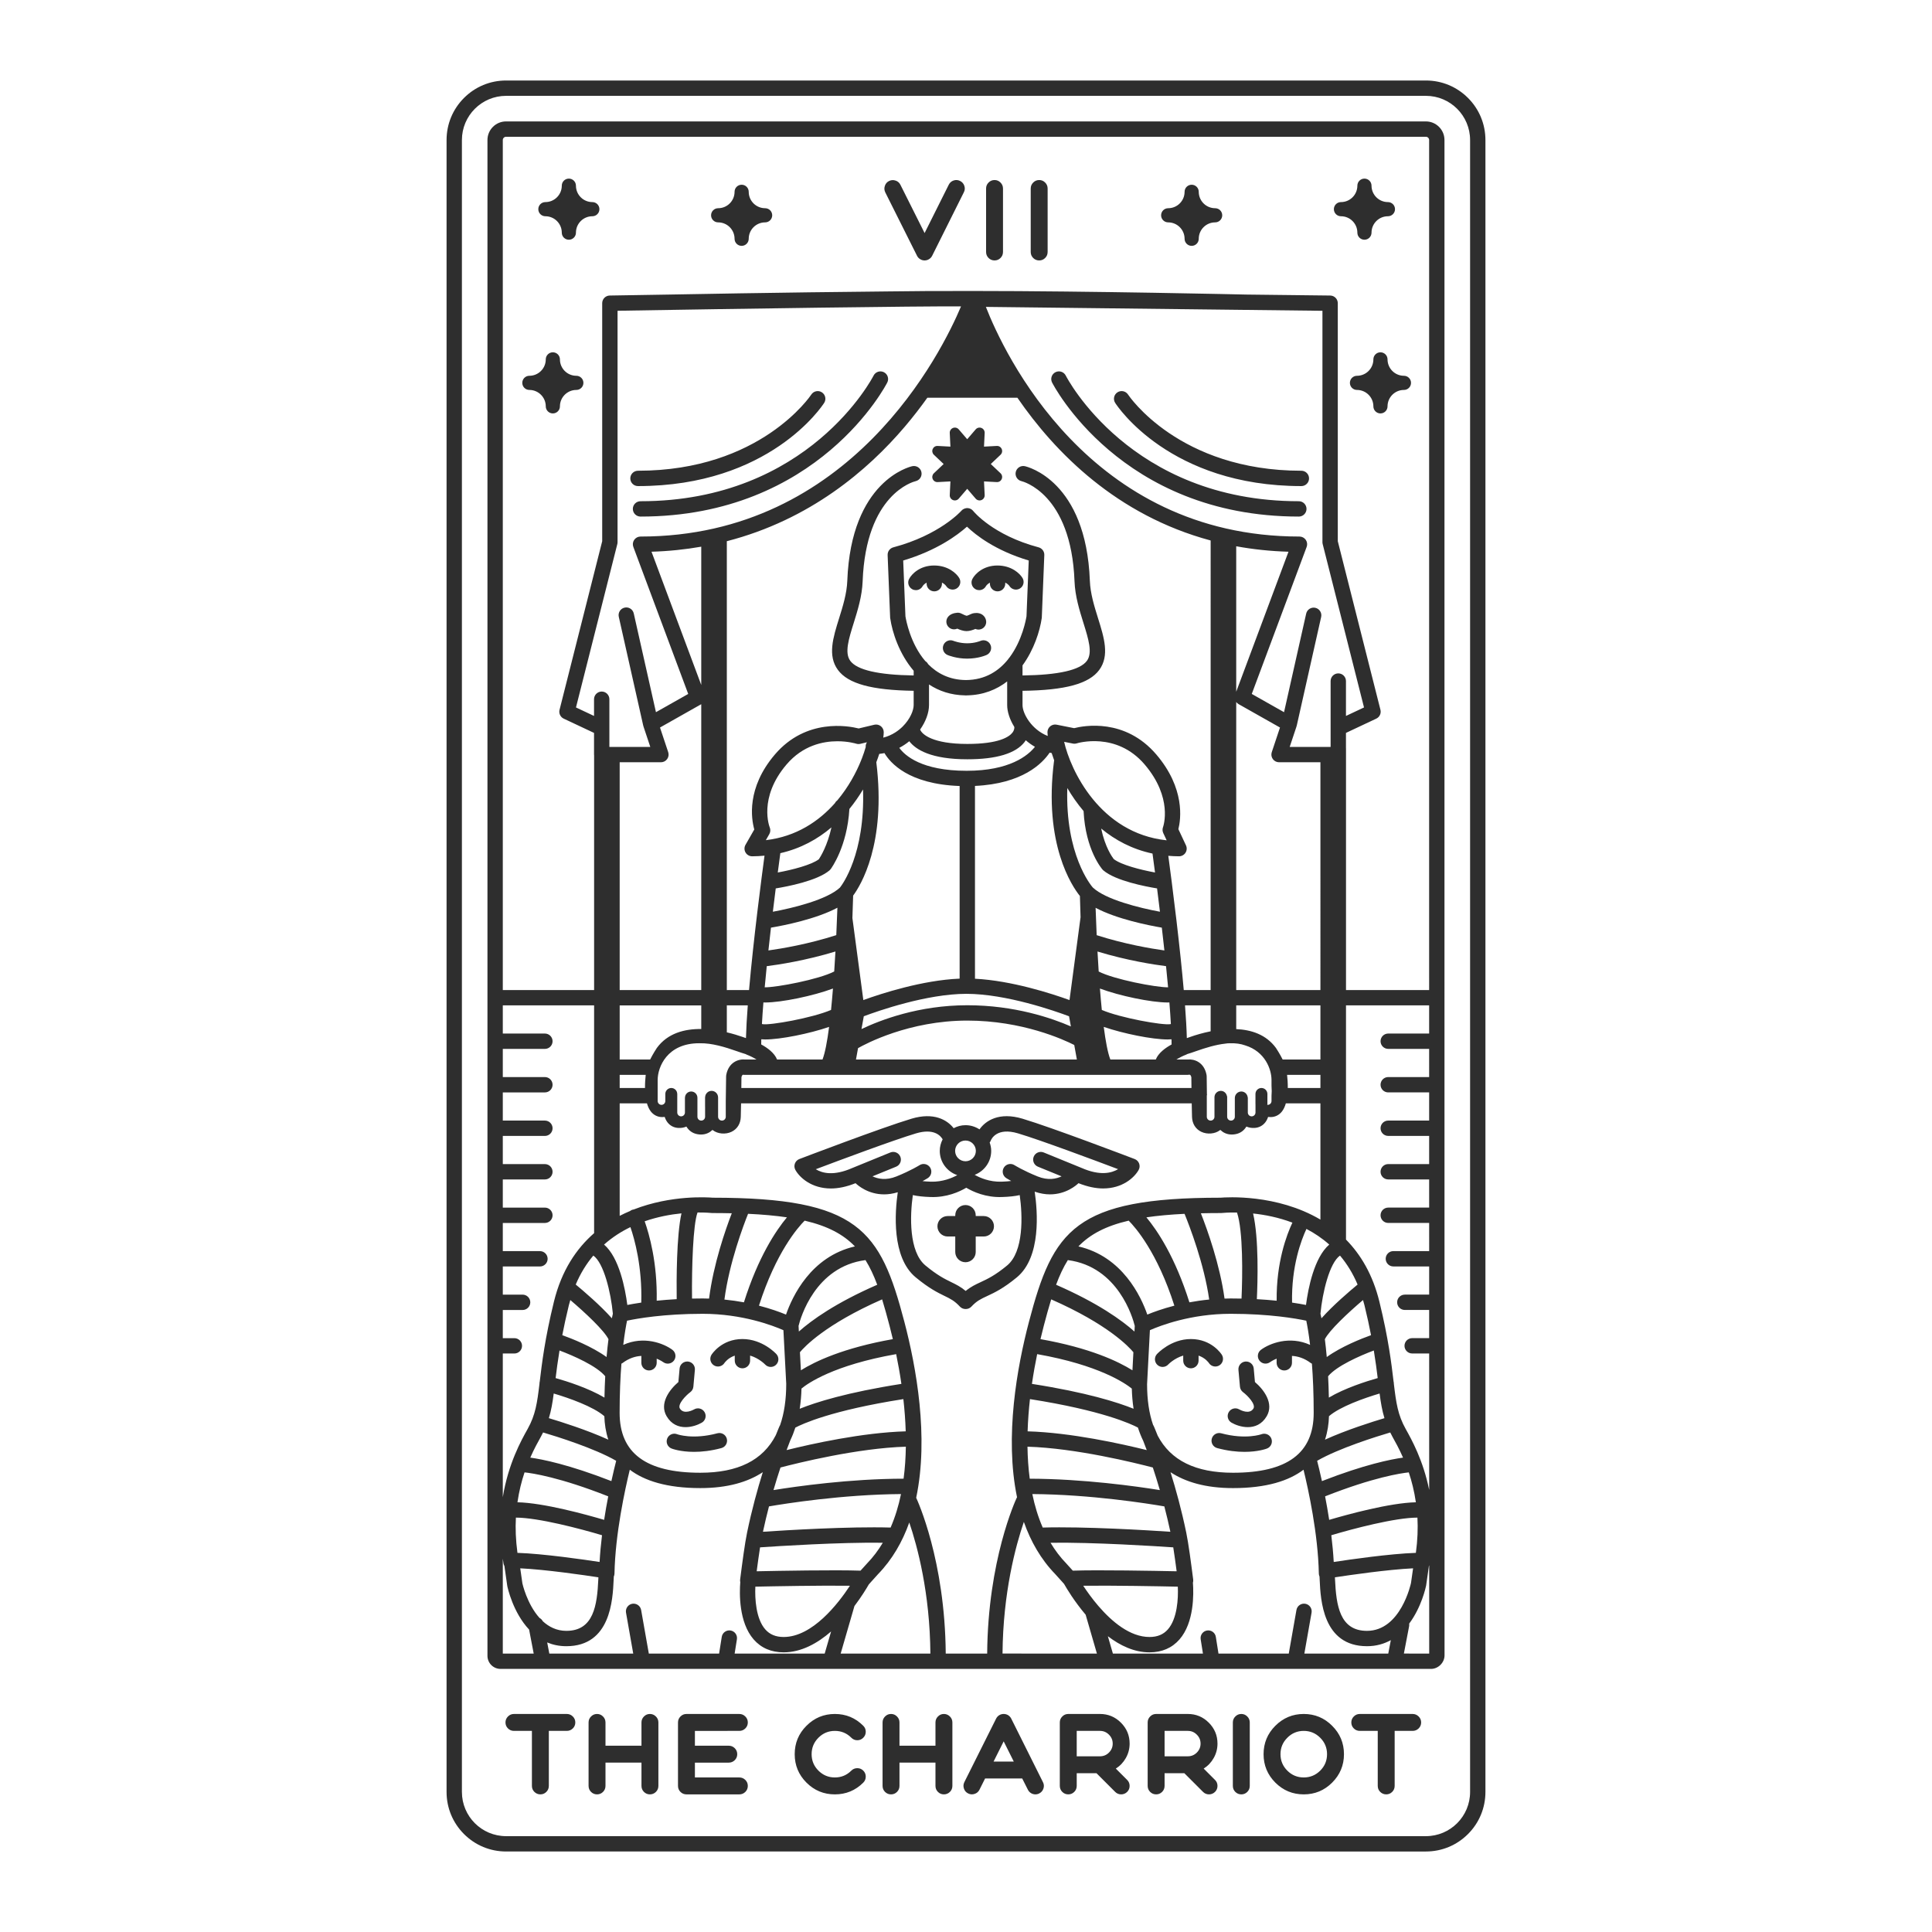 <?xml version="1.0" encoding="utf-8"?>
<!-- Generator: Adobe Illustrator 23.0.3, SVG Export Plug-In . SVG Version: 6.00 Build 0)  -->
<svg version="1.1" id="Capa_1" xmlns="http://www.w3.org/2000/svg" xmlns:xlink="http://www.w3.org/1999/xlink" x="0px" y="0px"
	 viewBox="0 0 1200 1200" enable-background="new 0 0 1200 1200" xml:space="preserve">
<path fill="#2E2E2E" d="M407.403,1066.145c1.024,1.024,1.536,2.259,1.536,3.704v39.397c0,1.468-0.512,2.715-1.536,3.735
	c-1.042,1.024-2.29,1.536-3.735,1.536c-1.446,0-2.681-0.512-3.704-1.536c-1.021-1.021-1.533-2.268-1.533-3.735v-14.446H376.08
	v14.446c0,1.468-0.512,2.715-1.533,3.735c-1.024,1.024-2.259,1.536-3.704,1.536c-1.468,0-2.712-0.512-3.736-1.536
	c-1.024-1.021-1.533-2.268-1.533-3.735v-39.397c0-1.446,0.509-2.681,1.533-3.704c1.024-1.042,2.268-1.567,3.736-1.567
	c1.446,0,2.681,0.524,3.704,1.567c1.021,1.024,1.533,2.259,1.533,3.704v14.443h22.351v-14.443c0-1.446,0.512-2.681,1.533-3.704
	c1.024-1.042,2.259-1.567,3.704-1.567C405.114,1064.578,406.361,1065.103,407.403,1066.145z M827.424,1071.916
	c4.89,4.871,7.338,10.753,7.338,17.647c0,6.872-2.448,12.755-7.338,17.647c-4.871,4.871-10.754,7.307-17.647,7.307
	c-6.872,0-12.755-2.436-17.647-7.307c-4.871-4.893-7.303-10.775-7.303-17.647c0-6.894,2.432-12.776,7.303-17.647
	c4.893-4.89,10.775-7.338,17.647-7.338C816.67,1064.578,822.553,1067.026,827.424,1071.916z M824.253,1089.564
	c0-3.981-1.412-7.381-4.235-10.208c-2.848-2.845-6.261-4.269-10.242-4.269c-3.984,0-7.384,1.424-10.207,4.269
	c-2.823,2.826-4.238,6.227-4.238,10.208c0,3.981,1.415,7.384,4.238,10.207c2.823,2.826,6.224,4.238,10.207,4.238
	c3.981,0,7.393-1.412,10.242-4.238C822.841,1096.948,824.253,1093.544,824.253,1089.564z M764.916,883.642
	c2.411,1.39,6.193,2.78,10.114,2.78c4.285,0,8.737-1.657,11.743-6.779c4.663-7.936-1.756-16.509-7.303-21.234l-0.757-8.417
	c-0.236-2.622-2.544-4.545-5.175-4.319c-2.622,0.236-4.555,2.553-4.319,5.175l0.94,10.446c0.121,1.35,0.822,2.591,1.911,3.4
	c2.923,2.175,7.995,7.549,6.487,10.121c-2.38,4.052-8.203,0.952-8.895,0.562c-2.274-1.3-5.181-0.521-6.491,1.756
	C761.857,879.414,762.639,882.327,764.916,883.642z M352.063,1064.578h-32.825c-1.468,0-2.715,0.524-3.736,1.567
	c-1.024,1.024-1.536,2.259-1.536,3.704s0.512,2.681,1.536,3.701c1.021,1.024,2.268,1.536,3.736,1.536h11.141v34.159
	c0,1.468,0.512,2.715,1.536,3.735c1.046,1.024,2.29,1.536,3.736,1.536s2.681-0.512,3.701-1.536c1.024-1.021,1.536-2.268,1.536-3.735
	v-34.159h11.175c1.446,0,2.69-0.512,3.739-1.536c1.021-1.021,1.533-2.256,1.533-3.701s-0.512-2.681-1.533-3.704
	C354.753,1065.103,353.508,1064.578,352.063,1064.578z M877.425,1064.578H844.6c-1.464,0-2.712,0.524-3.736,1.567
	c-1.024,1.024-1.533,2.259-1.533,3.704s0.509,2.681,1.533,3.701c1.024,1.024,2.271,1.536,3.736,1.536h11.144v34.159
	c0,1.468,0.509,2.715,1.533,3.735c1.046,1.024,2.29,1.536,3.735,1.536s2.681-0.512,3.704-1.536c1.024-1.021,1.533-2.268,1.533-3.735
	v-34.159h11.175c1.446,0,2.693-0.512,3.739-1.536c1.021-1.021,1.536-2.256,1.536-3.701s-0.515-2.681-1.536-3.704
	C880.118,1065.103,878.871,1064.578,877.425,1064.578z M747.629,1098.505l7.04,7.037c1.024,1.024,1.533,2.259,1.533,3.704
	c0,1.468-0.509,2.715-1.533,3.735c-1.046,1.024-2.29,1.536-3.735,1.536s-2.681-0.512-3.705-1.536l-11.61-11.61h-12.274v7.874
	c0,1.468-0.515,2.715-1.536,3.735c-1.021,1.024-2.256,1.536-3.701,1.536c-1.471,0-2.715-0.512-3.735-1.536
	c-1.024-1.021-1.536-2.268-1.536-3.735v-39.397c0-1.446,0.512-2.681,1.536-3.704c1.021-1.042,2.265-1.567,3.735-1.567h19.683
	c5.07,0,9.407,1.803,13.006,5.405c3.605,3.602,5.405,7.939,5.405,13.009c0,3.202-0.788,6.193-2.367,8.973
	C752.323,1094.658,750.254,1096.836,747.629,1098.505z M745.696,1082.992c0-2.178-0.782-4.036-2.336-5.569
	c-1.536-1.557-3.391-2.336-5.569-2.336h-14.446v15.78h14.446c2.178,0,4.033-0.769,5.569-2.302
	C744.914,1087.007,745.696,1085.149,745.696,1082.992z M459.21,1075.087c1.446,0,2.693-0.512,3.736-1.536
	c1.024-1.021,1.536-2.256,1.536-3.701s-0.512-2.681-1.536-3.704c-1.042-1.042-2.29-1.567-3.736-1.567h-32.825
	c-1.468,0-2.712,0.524-3.736,1.567c-1.024,1.024-1.533,2.259-1.533,3.704v39.397c0,1.468,0.509,2.715,1.533,3.735
	c1.024,1.024,2.268,1.536,3.736,1.536h32.825c1.446,0,2.693-0.512,3.736-1.536c1.024-1.021,1.536-2.268,1.536-3.735
	c0-1.446-0.512-2.681-1.536-3.704c-1.042-1.021-2.29-1.533-3.736-1.533h-27.588v-9.208h21.017c1.446,0,2.69-0.509,3.736-1.533
	c1.024-1.024,1.536-2.259,1.536-3.704c0-1.468-0.512-2.712-1.536-3.736c-1.046-1.024-2.29-1.536-3.736-1.536h-21.017v-9.205H459.21z
	 M771.013,1064.578c-1.467,0-2.712,0.524-3.735,1.567c-1.024,1.024-1.533,2.259-1.533,3.704v39.397c0,1.468,0.509,2.715,1.533,3.735
	c1.024,1.024,2.268,1.536,3.735,1.536c1.446,0,2.681-0.512,3.705-1.536c1.021-1.021,1.533-2.268,1.533-3.735v-39.397
	c0-1.446-0.512-2.681-1.533-3.704C773.694,1065.103,772.459,1064.578,771.013,1064.578z M693.054,1098.505l7.04,7.037
	c1.024,1.024,1.533,2.259,1.533,3.704c0,1.468-0.509,2.715-1.533,3.735c-1.046,1.024-2.29,1.536-3.735,1.536
	s-2.681-0.512-3.704-1.536l-11.61-11.61h-12.274v7.874c0,1.468-0.515,2.715-1.536,3.735c-1.021,1.024-2.256,1.536-3.701,1.536
	c-1.471,0-2.715-0.512-3.735-1.536c-1.024-1.021-1.536-2.268-1.536-3.735v-39.397c0-1.446,0.512-2.681,1.536-3.704
	c1.021-1.042,2.265-1.567,3.735-1.567h19.683c5.07,0,9.407,1.803,13.006,5.405c3.605,3.602,5.405,7.939,5.405,13.009
	c0,3.202-0.788,6.193-2.367,8.973C697.749,1094.658,695.679,1096.836,693.054,1098.505z M691.122,1082.992
	c0-2.178-0.782-4.036-2.336-5.569c-1.536-1.557-3.391-2.336-5.569-2.336h-14.446v15.78h14.446c2.178,0,4.033-0.769,5.569-2.302
	C690.34,1087.007,691.122,1085.149,691.122,1082.992z M647.788,1106.91c0.667,1.291,0.766,2.625,0.301,4.005
	c-0.469,1.377-1.347,2.389-2.637,3.034c-0.732,0.379-1.514,0.568-2.333,0.568c-0.98,0-1.893-0.258-2.737-0.769
	c-0.869-0.534-1.523-1.254-1.967-2.166l-3.506-6.94H611.86l-3.472,6.94c-0.645,1.312-1.657,2.19-3.034,2.634
	c-1.378,0.468-2.712,0.378-4.002-0.267c-1.312-0.645-2.19-1.657-2.637-3.034c-0.465-1.381-0.378-2.715,0.267-4.005l19.717-39.431
	c0.444-0.887,1.089-1.601,1.933-2.135c0.847-0.512,1.768-0.766,2.771-0.766c1.002,0,1.924,0.254,2.771,0.766
	c0.844,0.534,1.489,1.247,1.933,2.135L647.788,1106.91z M629.672,1094.134l-6.27-12.541l-6.27,12.541H629.672z M518.556,1075.087
	c3.981,0,7.384,1.412,10.208,4.235c1.024,1.046,2.268,1.57,3.735,1.57c1.446,0,2.681-0.524,3.704-1.57
	c1.024-1.021,1.533-2.255,1.533-3.701s-0.509-2.681-1.533-3.704c-4.871-4.89-10.753-7.338-17.647-7.338
	c-6.894,0-12.776,2.448-17.647,7.338c-4.871,4.849-7.303,10.732-7.303,17.647c0,6.894,2.432,12.776,7.303,17.647
	c4.871,4.871,10.754,7.307,17.647,7.307c6.894,0,12.776-2.436,17.647-7.307c1.024-1.024,1.533-2.268,1.533-3.735
	c0-1.446-0.509-2.681-1.533-3.704c-1.024-1.021-2.259-1.533-3.704-1.533c-1.468,0-2.712,0.512-3.735,1.533
	c-2.823,2.826-6.227,4.238-10.208,4.238c-3.984,0-7.384-1.412-10.207-4.238c-2.823-2.823-4.238-6.227-4.238-10.207
	c0-4.002,1.415-7.415,4.238-10.242C511.172,1076.499,514.572,1075.087,518.556,1075.087z M586.273,1064.578
	c-1.446,0-2.681,0.524-3.704,1.567c-1.021,1.024-1.533,2.259-1.533,3.704v14.443h-22.351v-14.443c0-1.446-0.512-2.681-1.533-3.704
	c-1.024-1.042-2.259-1.567-3.704-1.567c-1.468,0-2.712,0.524-3.735,1.567c-1.024,1.024-1.533,2.259-1.533,3.704v39.397
	c0,1.468,0.509,2.715,1.533,3.735c1.024,1.024,2.268,1.536,3.735,1.536c1.446,0,2.681-0.512,3.704-1.536
	c1.021-1.021,1.533-2.268,1.533-3.735v-14.446h22.351v14.446c0,1.468,0.512,2.715,1.533,3.735c1.024,1.024,2.259,1.536,3.704,1.536
	s2.693-0.512,3.736-1.536c1.024-1.021,1.536-2.268,1.536-3.735v-39.397c0-1.446-0.512-2.681-1.536-3.704
	C588.966,1065.103,587.719,1064.578,586.273,1064.578z M832.893,134.317c5.618,0,10.188,4.57,10.188,10.188
	c0,2.428,1.969,4.397,4.397,4.397c2.428,0,4.396-1.969,4.396-4.397c0-5.618,4.571-10.188,10.19-10.188
	c2.428,0,4.396-1.969,4.396-4.397c0-2.428-1.969-4.397-4.396-4.397c-5.619,0-10.19-4.571-10.19-10.188
	c0-2.428-1.969-4.397-4.396-4.397c-2.429,0-4.397,1.969-4.397,4.397c0,5.618-4.57,10.188-10.188,10.188
	c-2.428,0-4.396,1.969-4.396,4.397C828.497,132.348,830.465,134.317,832.893,134.317z M580.301,367.302
	c2.631,0,4.766-2.133,4.766-4.766v-0.679c1.638,0.836,2.434,1.882,2.584,2.107c1.368,2.204,4.26,2.907,6.481,1.584
	c2.265-1.343,3.01-4.268,1.666-6.531c-1.716-2.887-6.931-7.773-15.597-7.773c-8.79,0-13.9,5.229-15.535,8.318
	c-1.229,2.327-0.341,5.211,1.986,6.441c0.711,0.375,1.474,0.554,2.225,0.554c1.71,0,3.36-0.923,4.216-2.539
	c0.009-0.02,0.737-1.201,2.442-2.132v0.652C575.535,365.169,577.67,367.302,580.301,367.302z M617.744,161.761
	c1.446,0,2.681-0.512,3.701-1.534c1.024-1.022,1.536-2.268,1.536-3.737v-39.397c0-1.446-0.512-2.679-1.536-3.703
	c-1.021-1.044-2.256-1.567-3.701-1.567c-1.468,0-2.715,0.523-3.735,1.567c-1.024,1.024-1.536,2.257-1.536,3.703v39.397
	c0,1.469,0.512,2.715,1.536,3.737C615.029,161.249,616.276,161.761,617.744,161.761z M569.577,158.859
	c0.444,0.89,1.086,1.59,1.933,2.102c0.847,0.534,1.768,0.8,2.771,0.8c0.999,0,1.924-0.267,2.768-0.8
	c0.844-0.512,1.489-1.212,1.936-2.102l19.683-39.431c0.664-1.289,0.763-2.623,0.298-4.002s-1.346-2.391-2.637-3.036
	c-1.288-0.645-2.622-0.745-4.002-0.299c-1.378,0.467-2.389,1.345-3.034,2.634l-15.01,30.024l-15.013-29.957
	c-0.645-1.311-1.657-2.19-3.037-2.634c-1.378-0.468-2.724-0.379-4.033,0.267c-1.291,0.645-2.159,1.657-2.603,3.034
	c-0.469,1.381-0.379,2.726,0.267,4.036L569.577,158.859z M446.06,138.12c5.619,0,10.19,4.57,10.19,10.188
	c0,2.428,1.969,4.397,4.396,4.397c2.429,0,4.397-1.969,4.397-4.397c0-5.618,4.571-10.188,10.188-10.188
	c2.428,0,4.397-1.969,4.397-4.397c0-2.428-1.969-4.397-4.397-4.397c-5.617,0-10.188-4.571-10.188-10.189
	c0-2.428-1.969-4.397-4.397-4.397c-2.428,0-4.396,1.969-4.396,4.397c0,5.618-4.571,10.189-10.19,10.189
	c-2.428,0-4.396,1.969-4.396,4.397C441.663,136.152,443.632,138.12,446.06,138.12z M861.823,223.218
	c0-2.428-1.969-4.397-4.397-4.397c-2.428,0-4.396,1.969-4.396,4.397c0,5.618-4.571,10.188-10.189,10.188
	c-2.428,0-4.396,1.969-4.396,4.397c0,2.428,1.969,4.397,4.396,4.397c5.618,0,10.189,4.57,10.189,10.188
	c0,2.428,1.969,4.397,4.396,4.397c2.428,0,4.397-1.969,4.397-4.397c0-5.618,4.571-10.188,10.189-10.188
	c2.428,0,4.397-1.969,4.397-4.397c0-2.428-1.969-4.397-4.397-4.397C866.394,233.406,861.823,228.835,861.823,223.218z
	 M725.58,138.12c5.617,0,10.188,4.57,10.188,10.188c0,2.428,1.969,4.397,4.396,4.397c2.429,0,4.397-1.969,4.397-4.397
	c0-5.618,4.571-10.188,10.189-10.188c2.429,0,4.397-1.969,4.397-4.397c0-2.428-1.969-4.397-4.397-4.397
	c-5.618,0-10.189-4.571-10.189-10.189c0-2.428-1.969-4.397-4.397-4.397c-2.428,0-4.396,1.969-4.396,4.397
	c0,5.618-4.571,10.189-10.188,10.189c-2.429,0-4.397,1.969-4.397,4.397C721.182,136.152,723.151,138.12,725.58,138.12z
	 M645.466,161.761c1.446,0,2.681-0.512,3.704-1.534c1.021-1.022,1.533-2.268,1.533-3.737v-39.397c0-1.446-0.512-2.679-1.533-3.703
	c-1.024-1.044-2.259-1.567-3.704-1.567c-1.468,0-2.712,0.523-3.736,1.567c-1.024,1.024-1.533,2.257-1.533,3.703v39.397
	c0,1.469,0.509,2.715,1.533,3.737C642.754,161.249,643.998,161.761,645.466,161.761z M631.608,793.36
	c-8.405,6.953-14.008,9.559-18.513,11.656c-3.881,1.806-6.447,3-9.708,6.515c-0.937,1.015-2.215,1.526-3.493,1.526
	c-0.036,0-0.07-0.019-0.106-0.019c-0.036,0.001-0.07,0.019-0.105,0.019c-1.278,0-2.557-0.512-3.497-1.526
	c-3.314-3.577-5.774-4.778-9.497-6.593c-4.291-2.094-9.63-4.697-17.952-11.579c-15.026-12.432-12.904-40.505-11.114-52.848
	c-3.04,0.937-5.875,1.333-8.466,1.333c-10.079,0-16.485-5.707-17.76-6.946c-5.71,2.292-10.829,3.288-15.286,3.288
	c-11.929,0-19.335-6.636-22.069-11.495c-0.683-1.207-0.8-2.653-0.332-3.957c0.472-1.303,1.489-2.338,2.783-2.833
	c2.088-0.797,51.335-19.577,69.687-25.063c13.822-4.135,22.111,0.72,26.153,5.904c2.211-1.157,4.685-1.875,7.348-1.875
	c3.212,0,6.194,0.972,8.7,2.61c3.811-5.441,12.216-10.97,26.706-6.639c18.352,5.485,67.596,24.265,69.684,25.063
	c1.294,0.495,2.311,1.53,2.783,2.833c0.468,1.305,0.351,2.749-0.332,3.957c-2.73,4.851-10.121,11.476-22.059,11.479
	c-4.455,0-9.575-0.995-15.29-3.275c-1.27,1.234-7.68,6.948-17.762,6.948c-2.864,0-6.032-0.509-9.443-1.676
	C644.47,752.322,646.779,780.809,631.608,793.36z M605.388,729.711c3.214,1.83,9.201,4.482,16.686,4.256
	c2.495-0.079,4.433-0.245,6.01-0.44c-1.897-1.041-2.987-1.723-3.085-1.786c-2.218-1.419-2.864-4.365-1.446-6.582
	c1.424-2.22,4.375-2.864,6.584-1.444c0.047,0.029,5.253,3.317,14.34,6.995c6.537,2.648,11.66,1.474,14.893-0.061l-14.704-6.001
	c-2.435-0.994-3.605-3.776-2.609-6.213c0.996-2.435,3.76-3.604,6.214-2.611l23.552,9.615c11.371,4.99,18.56,3.217,22.652,0.754
	c-14.536-5.487-48.124-18.04-62.117-22.222c-13.322-3.987-16.651,3.622-16.987,4.503c-0.164,0.428-0.399,0.805-0.663,1.156
	c0.572,1.642,0.945,3.376,0.945,5.21C615.654,721.631,611.377,727.406,605.388,729.711z M593.241,714.84
	c0,3.551,2.889,6.439,6.441,6.439s6.441-2.888,6.441-6.439s-2.889-6.441-6.441-6.441S593.241,711.29,593.241,714.84z
	 M571.139,723.711c2.206-1.41,5.163-0.763,6.577,1.455c1.415,2.217,0.769,5.158-1.446,6.576c-0.101,0.065-1.254,0.787-3.258,1.88
	c1.436,0.154,3.161,0.279,5.256,0.346c7.15,0.195,13.004-2.262,16.313-4.069c-6.298-2.142-10.871-8.046-10.871-15.059
	c0-2.598,0.683-5.016,1.787-7.187c-1.202-2.123-5.322-7.047-16.586-3.683c-14.024,4.192-47.724,16.788-62.213,22.256
	c4.052,2.512,11.191,4.288,22.63-0.74l23.673-9.663c2.439-0.993,5.219,0.175,6.211,2.611c0.996,2.437-0.174,5.219-2.612,6.213
	l-14.678,5.991c3.249,1.538,8.365,2.709,14.868,0.073C565.88,727.032,571.086,723.745,571.139,723.711z M633.37,742.298
	c-2.898,0.658-6.553,1.055-10.992,1.194c-10.066,0.383-17.99-3.257-22.214-5.77c-4.237,2.508-12.166,6.137-22.199,5.77
	c-4.44-0.14-8.095-0.537-10.989-1.194c-1.818,12.826-2.535,35.137,7.837,43.715c7.446,6.159,12.019,8.389,16.056,10.36
	c2.968,1.447,5.817,2.843,8.937,5.457c3.181-2.616,6.162-4.008,9.269-5.454c4.216-1.964,8.997-4.188,16.459-10.363
	C635.905,777.435,635.188,755.121,633.37,742.298z M897.192,600l0.04,428.177c0,4.501-3.911,8.411-8.412,8.411H310.901
	c-4.448,0-8.05-3.568-8.133-7.997V600V86.981c0-3.089,1.203-5.993,3.387-8.178c2.184-2.184,5.088-3.387,8.177-3.387H599.98h285.647
	c3.089,0,5.993,1.203,8.177,3.387c2.185,2.184,3.387,5.088,3.387,8.177V600z M887.663,624.464h-51.639v145.457
	c9.094,9.261,16.608,21.708,20.728,38.515c5.656,23.077,7.487,38.429,8.821,49.638c0.005,0.047,0.011,0.087,0.016,0.134
	c0.01,0.035,0.027,0.066,0.036,0.101c0.103,0.412,0.13,0.822,0.124,1.227c1.414,11.817,2.456,19.282,7.365,28.048
	c3.652,6.518,10.847,19.457,14.576,37.824l-0.009-84.735h-10.559c-2.631,0-4.766-2.135-4.766-4.766s2.135-4.766,4.766-4.766h10.558
	l-0.002-17.495h-15.124c-2.631,0-4.766-2.135-4.766-4.766s2.135-4.766,4.766-4.766h15.123l-0.002-17.495h-22.235
	c-2.631,0-4.766-2.135-4.766-4.766s2.135-4.766,4.766-4.766h22.235l-0.002-17.495H862.25c-2.631,0-4.766-2.135-4.766-4.766
	s2.135-4.766,4.766-4.766h25.424l-0.002-17.495H862.25c-2.631,0-4.766-2.133-4.766-4.766c0-2.633,2.135-4.766,4.766-4.766h25.422
	l-0.002-17.495h-25.42c-2.631,0-4.766-2.133-4.766-4.766c0-2.633,2.135-4.766,4.766-4.766h25.419l-0.002-17.495H862.25
	c-2.631,0-4.766-2.133-4.766-4.766c0-2.633,2.135-4.766,4.766-4.766h25.416l-0.002-17.495H862.25c-2.631,0-4.766-2.133-4.766-4.766
	c0-2.633,2.135-4.766,4.766-4.766h25.414L887.663,624.464z M726.936,951.411c-1.185-5.515-2.446-10.787-3.743-15.761
	c-9.976-1.722-45.599-7.415-82.002-7.665c1.488,7.242,3.599,14.24,6.462,20.808C673.601,948.052,712.836,950.46,726.936,951.411z
	 M652.494,958.23c2.791,4.65,6.039,9.003,9.86,12.936c0.736,0.76,2.485,2.716,3.984,4.398c15.648-0.547,51.094,0.108,64.499,0.388
	c-0.621-4.728-1.364-10.157-2.101-14.863C718.211,960.365,679.417,957.864,652.494,958.23z M735.744,753.934
	c-8.892,0.428-16.733,1.148-23.702,2.179c6.809,8.167,17.854,24.636,26.718,52.789c3.83-0.716,7.934-1.316,12.295-1.739
	C747.876,784.873,738.771,761.339,735.744,753.934z M760.58,806.581c1.26-0.035,2.508-0.084,3.8-0.084
	c2.325,0,4.562,0.032,6.748,0.08c0.658-14.166,1.025-42.177-2.815-53.471c-5.315-0.084-8.854,0.246-9.471,0.309
	c-0.168,0.019-0.338,0.028-0.506,0.028c-4.359,0-8.47,0.058-12.449,0.15C749.88,763.726,757.69,785.447,760.58,806.581z
	 M701.045,758.168c-14.298,3.323-24.04,8.537-31.223,16.003c27.348,6.284,38.897,31.105,42.789,42.346
	c3.789-1.572,9.528-3.667,16.808-5.547C718.878,777.954,705.262,762.388,701.045,758.168z M663.254,782.669
	c-2.812,4.503-5.172,9.584-7.297,15.318c25.953,11.313,40.795,22.041,48.681,29.057l0.183-3.511
	C703.637,818.707,694.607,786.759,663.254,782.669z M652.916,807.06c-1.555,5.052-3.051,10.498-4.6,16.405
	c-0.652,2.484-1.349,5.282-2.058,8.295c30.769,5.473,48.275,13.821,57.126,19.36l0.585-11.228
	C701.276,836.637,688.239,822.579,652.916,807.06z M644.201,841.075c-1.166,5.669-2.291,11.891-3.251,18.48
	c33.893,5.294,53.201,11.439,63.13,15.449c-0.641-4.185-0.984-8.395-1.091-12.524C698.879,859.156,682.58,847.852,644.201,841.075z
	 M639.727,869.007c-0.727,6.477-1.248,13.203-1.462,20.023c26.959,0.766,58.64,7.828,73.997,11.65
	c-0.824-2.231-1.557-4.145-2.183-5.734c-1.302-2.662-2.391-5.421-3.293-8.245C702.635,884.493,684.522,876.027,639.727,869.007z
	 M638.188,898.564c0.094,6.655,0.534,13.324,1.402,19.883c33.47,0.095,66.547,4.775,80.814,7.078
	c-1.489-5.131-2.964-9.841-4.355-14.027C705.597,908.75,668.28,899.465,638.188,898.564z M765.859,914.749
	c33.713,0,50.1-12.168,50.1-37.203c0-12.03-0.461-22.194-1.108-30.549c-0.209-0.114-0.434-0.183-0.629-0.331
	c-4.099-3.11-8.139-4.295-11.756-4.484v4.273c0,2.631-2.135,4.766-4.766,4.766s-4.766-2.135-4.766-4.766v-2.568
	c-2.388,0.987-3.902,2.046-4.074,2.174c-2.131,1.539-5.104,1.086-6.652-1.027c-1.551-2.113-1.12-5.073,0.987-6.639
	c5.385-4.006,17.775-8.86,30.519-3.058c-0.859-7.221-1.772-12.228-2.357-15.03c-6.23-1.328-22.813-4.278-46.979-4.278
	c-24.65,0-43.669,7.319-50.153,10.176l-1.753,33.511c0.002,9.737,1.25,18.127,3.695,25.258c0.171,0.246,0.324,0.507,0.45,0.791
	c0.13,0.295,1.049,2.397,2.456,5.97C727.126,907.115,742.599,914.749,765.859,914.749z M780.655,806.938
	c4.506,0.247,8.595,0.583,12.306,0.961c-0.29-23.818,6.24-41,9.775-48.502c-8.645-3.272-17.182-4.906-24.416-5.675
	C781.963,769.297,781.152,796.346,780.655,806.938z M825.629,773.024c-4.469-3.961-9.264-7.155-14.176-9.716
	c-3.084,6.57-9.432,23.028-8.921,45.758c3.538,0.514,6.415,1.026,8.646,1.466C812.505,800.367,816.186,781.13,825.629,773.024z
	 M787.204,679.478v6.262c0,0.16-0.072,0.297-0.092,0.452c0.091,0.011,0.172,0.054,0.267,0.054c1.316,0,2.383-1.067,2.383-2.383
	v-3.272c0.164-1.73,0.18-3.858,0-6.205v-3.628c0-0.002-0.001-0.003-0.001-0.005c-0.002-6.489-3.93-17.617-16.316-21.434
	c-2.874-1.032-5.972-1.413-9.201-1.328c-0.095-0.001-0.179-0.013-0.275-0.013c-1.139,0-2.045,0.081-2.777,0.221
	c-6.072,0.651-12.465,2.635-18.565,4.781c-1.979,0.696-3.651,1.273-5.139,1.696c-0.232,0.138-0.47,0.267-0.73,0.367
	c-2.105,0.805-4.265,1.914-6.058,3.028h7.037c4.185-0.382,10.204,1.739,11.676,9.596c0.053,0.279,0.078,0.563,0.081,0.847
	c0,0.068,0.029,4.358,0.134,10.913c0.039,0.161,0.04,0.333,0.064,0.498c-0.054,0.199-0.123,0.393-0.123,0.609v13.105
	c0,1.315,1.067,2.383,2.383,2.383s2.383-1.067,2.383-2.383v-6.342c0-0.002-0.002-0.004-0.002-0.006v-5.796
	c0-2.168,1.774-3.941,3.941-3.941c1.935,0,3.482,1.438,3.808,3.283c0.042,0.048,0.093,0.087,0.133,0.137v0.521v5.796v6.348
	c0,1.315,1.067,2.383,2.383,2.383c1.315,0,2.383-1.067,2.383-2.383v-3.951c0.001-0.115,0.006-0.225,0.005-0.341
	c-0.002-0.012-0.003-0.023-0.005-0.035v-1.726v-4.935v-0.676c0-2.218,1.815-4.033,4.033-4.033c2.094,0,3.774,1.635,3.962,3.683
	c0.022,0.027,0.05,0.047,0.071,0.074v0.276v5.611v3.414c0,1.315,1.067,2.383,2.383,2.383s2.383-1.067,2.383-2.383v-5.146
	c-0.002-0.041-0.023-0.075-0.023-0.116v-6.262c0-2.04,1.668-3.708,3.708-3.708C785.536,675.77,787.204,677.438,787.204,679.478z
	 M446.024,681.532v0.073v5.578v6.457c0,1.315,1.067,2.383,2.383,2.383c1.316,0,2.383-1.067,2.383-2.383v-9.82
	c0.169-8.971,0.211-15.223,0.211-15.306c0.003-0.284,0.028-0.568,0.081-0.847c1.472-7.857,7.492-9.978,11.677-9.596h7.112
	c-1.797-1.105-3.973-2.222-6.093-3.027c-0.246-0.094-0.47-0.218-0.691-0.346c-1.507-0.425-3.205-1.011-5.219-1.719
	c-7.694-2.707-15.854-5.168-23.243-4.992c-0.119-0.002-0.218-0.011-0.343-0.011c-19.951,0-25.786,14.844-25.793,22.768
	c0,0.004-0.002,0.008-0.002,0.012v13.105c0,1.315,1.067,2.383,2.383,2.383c1.291,0,2.332-1.033,2.369-2.315v-4.452
	c0-2.04,1.669-3.708,3.708-3.708c2.013,0,3.649,1.629,3.693,3.632c0.005,0.005,0.011,0.007,0.016,0.012v0.065v6.262v5.262
	c0,1.315,1.067,2.383,2.383,2.383s2.383-1.067,2.383-2.383v-9.271c0.009-0.012,0.022-0.02,0.03-0.032
	c0.067-2.073,1.762-3.755,3.851-3.755c2.131,0,3.875,1.744,3.875,3.875v0.316v5.611v5.895c0,1.315,1.067,2.383,2.383,2.383
	s2.383-1.067,2.383-2.383v-6.37c-0.001-0.031-0.018-0.057-0.018-0.088v-5.578c0-0.031,0.017-0.057,0.018-0.088v-0.09
	c0.007-0.011,0.017-0.02,0.025-0.031c0.115-2.126,1.854-3.842,4.007-3.842c2.193,0,3.974,1.771,4.03,3.951
	C446.009,681.515,446.019,681.522,446.024,681.532z M423.271,753.635c-6.746,0.671-14.711,2.11-22.854,4.928
	c2.833,7.987,7.93,25.798,7.469,49.334c3.742-0.381,7.872-0.718,12.42-0.965C420.157,795.331,420.166,767.567,423.271,753.635z
	 M389.47,820.303c-0.583,2.808-1.494,7.823-2.353,15.029c12.741-5.795,25.128-0.94,30.508,3.062
	c2.113,1.573,2.553,4.558,0.984,6.667c-1.573,2.11-4.548,2.547-6.652,0.996c-0.189-0.137-1.699-1.187-4.071-2.166v2.564
	c0,2.631-2.135,4.766-4.766,4.766c-2.631,0-4.766-2.135-4.766-4.766v-4.269c-3.618,0.188-7.657,1.371-11.756,4.479
	c-0.193,0.146-0.415,0.214-0.621,0.327c-0.652,8.37-1.116,18.538-1.116,30.553c0,25.035,16.388,37.203,50.1,37.203
	c23.386,0,38.898-7.719,46.909-23.336c1.34-3.388,2.205-5.362,2.332-5.649c0.094-0.211,0.216-0.399,0.335-0.589
	c2.515-7.231,3.804-15.765,3.804-25.708l-1.747-33.263c-6.478-2.854-25.5-10.176-50.15-10.176
	C412.287,816.028,395.703,818.978,389.47,820.303z M534.483,975.568c1.499-1.685,3.248-3.643,3.985-4.402
	c3.822-3.933,7.07-8.287,9.861-12.938c-26.921-0.372-65.716,2.135-76.242,2.86c-0.738,4.705-1.481,10.133-2.1,14.861
	C483.506,975.668,518.939,975.016,534.483,975.568z M469.16,985.5c-0.351,7.456,0.379,19.94,6.146,26.524
	c2.795,3.189,6.537,4.741,11.436,4.741c17.868,0,33.877-20.738,41.156-31.82C510.356,984.696,480.261,985.267,469.16,985.5z
	 M553.17,948.791c2.863-6.567,4.973-13.564,6.461-20.805c-36.39,0.266-72.023,5.944-82.001,7.663
	c-1.297,4.973-2.558,10.245-3.742,15.759C487.987,950.457,527.22,948.047,553.17,948.791z M561.234,918.441
	c0.866-6.557,1.308-13.225,1.401-19.878c-30.093,0.902-67.41,10.186-77.86,12.934c-1.391,4.184-2.864,8.892-4.353,14.02
	C494.713,923.199,527.862,918.486,561.234,918.441z M562.558,889.03c-0.214-6.82-0.735-13.546-1.462-20.023
	c-44.926,7.041-63.013,15.537-67.093,17.715c-0.866,2.704-1.904,5.346-3.134,7.9c-0.649,1.644-1.433,3.686-2.308,6.058
	C503.917,896.858,535.597,889.796,562.558,889.03z M559.873,859.555c-0.959-6.589-2.085-12.811-3.251-18.48
	c-38.861,6.848-54.817,18.091-58.802,21.388c-0.112,4.145-0.459,8.363-1.105,12.552C506.638,871.005,525.95,864.853,559.873,859.555
	z M554.565,831.76c-0.709-3.013-1.406-5.811-2.058-8.295c-1.55-5.906-3.045-11.352-4.6-16.405
	c-35.3,15.51-48.346,29.561-51.051,32.827l0.588,11.23C506.297,845.578,523.802,837.232,554.565,831.76z M544.866,797.987
	c-2.125-5.734-4.486-10.814-7.297-15.317c-31.338,4.087-40.373,36.005-41.567,40.861l0.183,3.514
	C504.072,820.027,518.915,809.299,544.866,797.987z M531.001,774.171c-7.184-7.466-16.925-12.68-31.224-16.003
	c-4.219,4.224-17.834,19.789-28.374,52.801c7.28,1.881,13.02,3.976,16.809,5.547C492.104,805.276,503.652,780.455,531.001,774.171z
	 M488.781,756.113c-7.081-1.047-15.071-1.772-24.139-2.197c-2.807,6.995-11.715,30.486-14.691,53.267
	c4.293,0.421,8.337,1.014,12.112,1.719C470.927,780.748,481.971,764.28,488.781,756.113z M454.52,753.584
	c-3.853-0.086-7.825-0.141-12.033-0.141c-0.168,0-0.338-0.009-0.506-0.028c-0.588-0.06-3.827-0.361-8.723-0.318
	c-2.777,7.273-3.657,33.905-3.423,53.476c2.142-0.046,4.335-0.076,6.611-0.076c1.349,0,2.654,0.049,3.97,0.087
	C443.122,785.095,450.7,763.485,454.52,753.584z M391.566,762.186c-5.673,2.732-11.237,6.288-16.372,10.839
	c9.442,8.107,13.123,27.343,14.449,37.508c2.235-0.441,5.116-0.954,8.663-1.469C398.939,786.892,394.185,769.777,391.566,762.186z
	 M375.239,944.008c0.792-5.164,1.664-10.077,2.543-14.599c-30.099-11.877-47.155-14.39-51.973-14.885
	c-1.83,5.431-3.403,11.635-4.408,18.568C337.625,933.439,363.96,940.685,375.239,944.008z M320.432,942.617
	c-0.366,6.715-0.1,14.031,0.968,21.888c16.074,0.539,41.018,4.136,51.019,5.661c0.309-5.567,0.836-11.152,1.505-16.608
	C360.535,949.556,334.279,942.627,320.432,942.617z M379.741,919.939c1.189-5.415,2.264-9.8,2.984-12.605
	c-13.471-7.781-36.89-15.082-45.408-17.604c-0.419,0.834-0.816,1.661-1.295,2.517c-1.773,3.164-4.219,7.571-6.655,13.107
	C336.849,906.378,353.38,909.659,379.741,919.939z M354.235,807.474c-0.306,1.073-0.634,2.117-0.907,3.233
	c-1.689,6.89-2.998,13.003-4.081,18.588c5.799,2.082,18.468,7.058,27.5,13.589c0.366-4.161,0.769-7.862,1.183-11.072
	C375.278,826.395,363.559,815.393,354.235,807.474z M380.037,818.819c0.265-1.284,0.479-2.227,0.63-2.844
	c-1.229-13.144-5.634-31.569-12.137-36.114c-4.233,5.015-7.96,10.957-10.934,17.991
	C362.553,801.943,372.862,810.748,380.037,818.819z M347.522,838.817c-1.096,6.636-1.824,12.253-2.415,17.135
	c6.895,1.948,20.425,6.222,30.332,12.125c0.097-4.749,0.261-9.169,0.477-13.261C370.672,848.435,356.198,842.06,347.522,838.817z
	 M343.929,865.54c-0.733,5.625-1.554,10.532-3.013,15.309c7.532,2.242,23.567,7.29,36.928,13.353
	c-1.597-4.796-2.322-9.762-2.477-14.573C368.537,873.668,353.4,868.328,343.929,865.54z M378.497,434.302v17.893v11.726h25.41
	l-4.251-12.758c-0.026-0.077-0.013-0.155-0.034-0.232c-0.023-0.082-0.078-0.146-0.096-0.23l-15.19-67.602
	c-0.577-2.567,1.039-5.116,3.605-5.693c2.597-0.588,5.119,1.038,5.696,3.605l13.783,61.339l20.044-11.33l-34.094-91.332
	c-0.546-1.463-0.341-3.101,0.549-4.384c0.89-1.283,2.355-2.048,3.915-2.048c130.848,0,187.284-114.978,199.071-142.951
	c-27.306-0.195-136.219,1.413-213.336,2.71v143.738c0,0.394-0.05,0.786-0.146,1.168L357.75,439.408l11.216,5.277v-10.383
	c0-2.633,2.135-4.766,4.766-4.766C376.362,429.537,378.497,431.67,378.497,434.302z M821.393,336.753V193.038
	c-28.497-0.33-177.303-2.06-209.049-2.42c11.03,28.213,63.863,142.638,194.786,142.638c1.561,0,3.025,0.765,3.915,2.048
	c0.89,1.283,1.095,2.921,0.549,4.384l-34.097,91.332l20.045,11.33l13.75-61.219c0.574-2.567,3.118-4.181,5.69-3.611
	c2.569,0.574,4.185,3.123,3.611,5.69l-15.158,67.486c-0.019,0.084-0.072,0.148-0.095,0.229c-0.022,0.079-0.009,0.159-0.036,0.238
	l-4.25,12.758h25.413v-11.726v-29.178c0-2.633,2.135-4.766,4.766-4.766s4.766,2.133,4.766,4.766v21.668l11.216-5.277
	l-25.677-101.485C821.442,337.539,821.393,337.147,821.393,336.753z M855.716,855.952c-0.591-4.882-1.319-10.498-2.415-17.133
	c-8.68,3.248-23.161,9.63-28.393,16c0.216,4.091,0.38,8.51,0.477,13.257C835.291,862.175,848.821,857.9,855.716,855.952z
	 M825.456,879.629c-0.156,4.811-0.88,9.777-2.477,14.573c13.361-6.062,29.396-11.111,36.928-13.353
	c-1.46-4.776-2.28-9.682-3.013-15.306C847.422,868.334,832.279,873.677,825.456,879.629z M851.576,829.295
	c-1.084-5.584-2.392-11.698-4.081-18.588c-0.273-1.116-0.601-2.159-0.906-3.232c-9.325,7.921-21.043,18.926-23.695,24.338
	c0.413,3.209,0.817,6.91,1.183,11.072C833.106,836.353,845.777,831.377,851.576,829.295z M843.227,797.851
	c-2.974-7.034-6.701-12.976-10.933-17.991c-6.504,4.545-10.909,22.97-12.138,36.115c0.15,0.617,0.365,1.559,0.63,2.844
	C827.961,810.748,838.271,801.943,843.227,797.851z M767.836,436.02v178.913h52.303V473.452h-25.696
	c-1.533,0-2.969-0.737-3.866-1.979s-1.139-2.839-0.655-4.292l5.101-15.307l-25.761-14.56
	C768.678,436.983,768.219,436.528,767.836,436.02z M800.301,342.688c-11.4-0.335-22.211-1.512-32.465-3.392v90.35L800.301,342.688z
	 M576,247.031c-4.199,5.88-8.849,11.912-13.983,17.959c-22.895,26.973-58.97,57.88-110.573,71.163v278.843
	c0.209-0.028,0.416-0.064,0.633-0.064h13.163c2.786-31.709,7.731-69.5,9.614-83.465c-2.492,0.233-5.03,0.395-7.67,0.395
	c-1.7,0-3.27-0.904-4.123-2.375c-0.853-1.471-0.856-3.284-0.012-4.758l5.454-9.531c-1.843-6.564-4.983-25.762,12.817-46.593
	c19.372-22.674,45.738-17.733,52.027-16.143l9.692-2.311c1.421-0.337,2.913-0.008,4.058,0.895c1.145,0.903,1.812,2.282,1.812,3.74
	c0,0.908-0.102,2.053-0.298,3.373c5.739-1.43,9.807-4.669,11.985-6.826c4.766-4.722,6.9-10.138,6.9-13.411v-8.853
	c-26.167-0.378-40.771-4.414-47.057-12.961c-6.512-8.858-3-20.099,0.717-31.998c2.37-7.578,4.818-15.414,5.116-23.376
	c2.339-62.1,38.804-70.827,40.355-71.168c2.584-0.568,5.113,1.06,5.678,3.63c0.565,2.56-1.046,5.093-3.599,5.672
	c-1.331,0.316-30.868,7.991-32.909,62.225c-0.347,9.233-3.106,18.066-5.541,25.86c-3.109,9.947-5.792,18.538-2.138,23.51
	c4.188,5.697,17.434,8.746,39.378,9.081v-2.903c-8.876-10.347-13.292-23.714-14.582-32.728c-0.022-0.16-0.037-0.323-0.043-0.484
	l-1.551-38.664c-0.09-2.229,1.381-4.223,3.537-4.797c28.701-7.63,41.929-22.335,42.276-22.727c0.003-0.004,0.007-0.007,0.01-0.011
	c0.002-0.001,0.013-0.015,0.014-0.015c0.064-0.073,0.14-0.125,0.206-0.193c0.151-0.154,0.297-0.313,0.473-0.449
	c0.005-0.004,0.01-0.006,0.015-0.009c0.176-0.135,0.367-0.239,0.555-0.346c0.598-0.34,1.242-0.546,1.898-0.608
	c0.04-0.004,0.079-0.017,0.119-0.019c0.22-0.015,0.439,0.002,0.659,0.017c0.086,0.006,0.172-0.003,0.258,0.008
	c0.244,0.03,0.483,0.092,0.72,0.159c0.058,0.017,0.119,0.021,0.176,0.04c0.59,0.192,1.145,0.503,1.63,0.923
	c0.005,0.004,0.009,0.006,0.014,0.01c0.116,0.1,0.204,0.219,0.307,0.327c0.108,0.113,0.225,0.213,0.323,0.338
	c0.223,0.278,12.19,15.006,40.594,22.556c2.156,0.574,3.627,2.567,3.537,4.797l-1.551,38.664c-0.006,0.161-0.022,0.324-0.043,0.484
	c-1.155,8.07-4.817,19.629-11.939,29.388v6.248c22.297-0.288,35.754-3.338,39.98-9.086c3.655-4.972,0.971-13.563-2.138-23.51
	c-2.436-7.794-5.197-16.627-5.544-25.86c-2.063-54.812-32.571-62.151-32.878-62.219c-2.569-0.565-4.195-3.107-3.63-5.678
	c0.568-2.57,3.103-4.201,5.678-3.63c1.551,0.341,38.019,9.069,40.355,71.168c0.301,7.961,2.749,15.797,5.116,23.375
	c3.72,11.9,7.232,23.141,0.72,31.998c-6.333,8.613-21.118,12.643-47.659,12.968v8.848c0,5.23,5.486,15.194,15.653,19.213
	c-0.102-0.881-0.168-1.689-0.168-2.348c0-1.427,0.639-2.778,1.744-3.684c1.101-0.906,2.55-1.274,3.953-0.99l10.875,2.163
	c6.01-1.54,31.59-6.399,51.019,16.33c17.986,21.048,15.283,40.212,13.735,46.405l4.716,10.065c0.692,1.475,0.58,3.203-0.295,4.578
	c-0.875,1.376-2.392,2.209-4.021,2.209c-2.284,0-4.492-0.119-6.664-0.294c1.042,7.731,3.001,22.611,5.02,39.731
	c0.029,0.187,0.06,0.373,0.067,0.566c0.878,7.461,1.762,15.321,2.587,23.188c0.025,0.157,0.041,0.316,0.05,0.477
	c0.684,6.555,1.323,13.097,1.877,19.403h16.697V335.705c-58.291-15.666-96.6-54.599-120.036-88.674H576z M736.038,624.464
	c0.569,7.498,0.972,14.43,1.125,20.327c0.766-0.262,1.564-0.541,2.299-0.8c3.253-1.144,7.615-2.447,12.489-3.423v-16.104H736.038z
	 M516.177,627.292c0.433-4.265,0.828-8.738,1.191-13.299c-12.112,4.544-31.883,8.666-42.077,8.666c-0.396,0-0.755-0.016-1.122-0.029
	c-0.376,4.715-0.69,9.208-0.922,13.38c0.117,0.035,0.237,0.054,0.353,0.099C478.159,636.98,504.615,632.252,516.177,627.292z
	 M475.288,645.628c-0.901,0-1.697-0.044-2.436-0.111c-0.026,1.114-0.042,2.18-0.048,3.208c3.854,2.094,8.207,5.254,9.846,9.346
	h28.227c1.579-4.073,2.937-11.321,4.095-20.248C502.78,642.013,484.835,645.628,475.288,645.628z M518.144,603.406
	c0.281-4.168,0.534-8.333,0.763-12.414c-18.609,5.655-35.34,8.188-42.662,9.11c-0.453,4.437-0.88,8.837-1.271,13.14
	C482.507,613.314,508.682,608.313,518.144,603.406z M477.826,518.1l-2.144,3.743c18.927-2.218,32.945-11.734,42.94-23.033
	c0.345-0.711,0.871-1.304,1.505-1.76c6.84-8.185,11.656-17.125,14.756-24.84c0.097-0.379,0.24-0.737,0.424-1.076
	c0.994-2.566,1.793-4.975,2.412-7.16c-0.009-0.123-0.035-0.24-0.033-0.365c0.009-0.952,0.303-1.832,0.79-2.572l-4.11,0.98
	c-0.835,0.2-1.716,0.168-2.532-0.088c-0.437-0.135-5.122-1.52-11.703-1.52c-8.97,0-21.467,2.572-31.566,14.39
	c-17.772,20.793-10.552,38.926-10.474,39.106C478.657,515.27,478.558,516.818,477.826,518.1z M484.682,529.918
	c-0.337,2.485-0.895,6.641-1.594,12.005c9.034-1.652,20.82-4.683,25.512-8.222c1.139-1.707,5.373-8.595,7.83-19.801
	C507.855,521.197,497.341,527.045,484.682,529.918z M519.431,580.832c0.296-6.204,0.527-11.989,0.7-17.027
	c-13.321,7.092-33.125,10.992-41.268,12.374c-0.536,4.624-1.071,9.377-1.59,14.16C485.666,589.175,502.085,586.402,519.431,580.832z
	 M521.731,551.269c1.388-1.741,15.636-20.767,14.315-60.922c-2.438,4.072-5.25,8.16-8.474,12.108
	c-1.396,23.517-11.227,36.843-11.653,37.409c-0.214,0.281-0.456,0.537-0.726,0.765c-7.685,6.504-26.285,10.035-33.372,11.182
	c-0.563,4.458-1.167,9.323-1.789,14.486C492.606,563.98,513.728,558.795,521.731,551.269z M529.443,570.212l6.792,50.944
	c11.161-4.037,36.65-12.339,59.808-13.308V488.202c-31.887-1.125-43.22-14.523-46.686-20.438c-1.066,0.212-2.143,0.378-3.23,0.487
	c-0.531,1.654-1.139,3.387-1.832,5.194c6.273,50.793-9.83,76.668-14.396,82.837C529.827,559.019,529.684,563.911,529.443,570.212z
	 M571.504,453.131c1.151,3.024,7.829,8.943,29.305,8.943c19.664,0,26.012-4.412,28.047-7.041c1.328-1.717,1.17-3.262,1.167-3.276
	c-0.029-0.11-0.03-0.219-0.051-0.329c-2.849-4.6-4.395-9.428-4.395-13.504v-14.691c-6.563,5.096-14.825,8.504-25.072,8.676
	c-0.083,0.004-0.161,0.025-0.245,0.025c-0.095,0-0.185-0.008-0.279-0.009c-0.095,0.001-0.185,0.009-0.279,0.009
	c-0.084,0-0.162-0.02-0.245-0.025c-8.916-0.15-16.33-2.747-22.429-6.778v12.792C577.027,442.73,574.984,448.203,571.504,453.131z
	 M574.74,410.634c0.749,0.459,1.352,1.117,1.753,1.903c5.531,5.617,13.125,9.78,23.487,9.855
	c12.199-0.089,20.556-5.845,26.233-12.963c0.23-0.407,0.508-0.781,0.844-1.102c7.868-10.546,10.193-23.494,10.52-25.546l1.39-34.643
	c-20.688-6.181-32.828-15.718-38.362-21.015c-5.854,5.208-18.71,14.799-39.612,21.018l1.39,34.64
	C562.729,384.961,565.372,399.758,574.74,410.634z M564.77,460.391c-1.946,1.604-4.03,2.968-6.21,4.107
	c3.452,4.755,13.829,14.253,41.827,14.253c26.716,0,38.09-9.444,42.443-14.887c-2.082-1.192-3.987-2.575-5.723-4.086
	c-0.236,0.362-0.434,0.721-0.715,1.085c-5.51,7.127-17.483,10.741-35.583,10.741C578.363,471.605,568.822,465.652,564.77,460.391z
	 M600.266,617.283c-24.842,0.034-55.095,10.687-63.747,13.938l-1.437,7.95c11.703-5.592,35.52-14.796,65.727-14.796
	c29.426,0,52.544,8.022,64.341,13.159l-1.14-6.312C655.353,627.973,625.073,617.318,600.266,617.283z M531.668,658.071h137.193
	l-1.628-9.014c-6.648-3.377-32.259-15.151-66.424-15.151c-36.222,0-63.285,14.5-67.867,17.113L531.668,658.071z M671.11,570.023
	c0.009-0.07,0.036-0.132,0.048-0.201c-0.23-6.421-0.354-11.17-0.404-13.291c-4.808-5.971-22.653-32.063-16.097-83.738
	c0.022-0.169,0.074-0.324,0.113-0.486c-0.588-1.585-1.101-3.103-1.559-4.561c-0.423-0.084-0.841-0.176-1.257-0.275
	c-4.45,6.638-16.786,19.334-46.38,20.681v119.755c22.863,1.177,47.732,9.275,58.719,13.249L671.11,570.023z M722.374,513.75
	c0.251-0.707,6.208-18.304-11.439-38.951c-17.61-20.615-41.894-13.167-42.136-13.088c-0.766,0.244-1.589,0.29-2.38,0.135
	l-5.464-1.086c3.922,17.404,22.134,56.796,63.68,61.175l-2.11-4.505C721.983,516.274,721.93,514.948,722.374,513.75z
	 M715.844,530.164c-12.691-2.69-23.231-8.388-31.878-15.539c2.399,11.549,6.87,17.76,7.816,18.965
	c4.586,3.58,16.499,6.655,25.622,8.325C716.727,536.716,716.184,532.671,715.844,530.164z M678.731,551.214
	c7.953,7.548,29.121,12.75,41.73,15.077c-0.622-5.163-1.226-10.027-1.789-14.485c-7.113-1.154-25.664-4.683-33.336-11.177
	c-0.168-0.141-0.323-0.293-0.468-0.456c-0.438-0.487-10.631-12.142-11.838-36.402c-3.927-4.637-7.283-9.499-10.106-14.318
	C661.594,530.821,677.703,550.041,678.731,551.214z M680.496,563.856c0.159,4.97,0.38,10.761,0.667,16.996
	c17.324,5.559,33.673,8.323,42.058,9.485c-0.519-4.785-1.054-9.539-1.591-14.164C713.485,574.789,693.798,570.905,680.496,563.856z
	 M681.673,591.006c0.222,4.075,0.469,8.24,0.745,12.416c9.474,4.896,35.542,9.884,43.103,9.821
	c-0.392-4.305-0.818-8.706-1.271-13.145C716.914,599.172,700.23,596.641,681.673,591.006z M683.18,614.001
	c0.358,4.553,0.748,9.028,1.177,13.294c11.564,4.958,38.01,9.676,42.571,8.814c0.105-0.041,0.213-0.057,0.319-0.09
	c-0.233-4.174-0.546-8.67-0.923-13.388c-0.356,0.012-0.702,0.028-1.087,0.028C715.049,622.66,695.294,618.542,683.18,614.001z
	 M685.554,637.822c1.151,8.909,2.509,16.16,4.096,20.249h28.228c1.634-4.08,5.965-7.233,9.812-9.326
	c-0.006-1.032-0.022-2.104-0.049-3.224c-0.73,0.065-1.515,0.108-2.401,0.108C715.695,645.628,697.749,642.013,685.554,637.822z
	 M452.077,624.464c-0.217,0-0.423-0.036-0.633-0.064v16.8c3.69,0.87,6.997,1.878,9.587,2.789c0.735,0.259,1.533,0.538,2.299,0.8
	c0.154-5.896,0.557-12.829,1.125-20.327H452.077z M414.384,471.473c-0.897,1.243-2.333,1.979-3.866,1.979h-25.621v141.481h50.662
	V437.392l-25.621,14.481l5.101,15.307C415.523,468.634,415.281,470.23,414.384,471.473z M404.664,342.686l30.895,82.762v-85.896
	C425.764,341.264,415.482,342.366,404.664,342.686z M384.897,675.77h15.728c-0.029-3.056,0.192-5.936,0.443-8.168h-16.171V675.77z
	 M403.82,658.071c1.748-3.484,3.844-6.714,4.186-7.21c6.708-9.147,17.233-11.839,27.553-11.729v-14.668h-50.662v33.607H403.82z
	 M460.453,675.77h279.588c-0.046-3.358-0.068-5.747-0.076-6.714c-0.388-1.632-1.011-1.568-1.347-1.533
	c-0.03,0.006-0.06,0.002-0.091,0.007c-0.234,0.035-0.468,0.072-0.712,0.072h-63.238c-0.005,0-0.012,0.002-0.017,0.002
	c-0.003,0-0.005-0.002-0.009-0.002H525.977c-0.003,0-0.005,0.002-0.008,0.002c-0.005,0-0.012-0.002-0.017-0.002h-63.843
	c-0.202,0-0.394-0.035-0.59-0.06c-0.325,0.068-0.714,0.358-0.989,1.513C460.521,670.023,460.498,672.412,460.453,675.77z
	 M792.487,650.861c0.342,0.496,2.439,3.726,4.187,7.21h23.465v-33.607h-52.303v14.73
	C777.192,639.602,786.409,642.572,792.487,650.861z M799.426,667.602c0.251,2.231,0.472,5.112,0.443,8.168h20.271v-8.168H799.426z
	 M818.098,907.334c0.72,2.805,1.795,7.19,2.984,12.605c26.362-10.28,42.892-13.561,50.374-14.586
	c-2.436-5.536-4.882-9.943-6.655-13.107c-0.479-0.855-0.876-1.682-1.295-2.517C854.987,892.251,831.568,899.553,818.098,907.334z
	 M823.041,929.409c0.88,4.522,1.751,9.435,2.543,14.599c11.281-3.322,37.623-10.566,53.838-10.915
	c-1.004-6.934-2.578-13.138-4.408-18.569C870.196,915.02,853.14,917.532,823.041,929.409z M826.9,953.559
	c0.669,5.456,1.195,11.041,1.505,16.608c10.001-1.526,34.944-5.123,51.019-5.661c1.068-7.858,1.335-15.175,0.968-21.89
	C866.552,942.621,840.29,949.555,826.9,953.559z M312.299,614.933h56.713V469.148c-0.015-0.154-0.047-0.303-0.047-0.461V455.22
	l-18.83-8.861c-2.063-0.973-3.149-3.27-2.591-5.481l26.493-104.72v-147.83c0-2.6,2.085-4.721,4.685-4.766
	c0,0,14.971-0.253,37.166-0.607l-0.002,0c0,0,70.211-1.349,135.675-1.945c19.746-0.233,32.267-0.319,40.287-0.257
	c4.285-0.013,8.482-0.021,12.53-0.021c72.836,0,169.612,2.223,169.612,2.223c28.276,0.328,49.513,0.575,52.224,0.607
	c2.609,0.031,4.71,2.155,4.71,4.766v147.83l26.496,104.718c0.558,2.212-0.527,4.51-2.591,5.482L836,455.22v9.499h0.025v150.214
	h51.638l-0.002-14.932V86.981c0-0.559-0.2-1.042-0.594-1.436c-0.397-0.397-0.88-0.597-1.439-0.597H599.98H314.332
	c-0.558,0-1.042,0.2-1.437,0.595c-0.395,0.395-0.596,0.879-0.596,1.438V600V614.933z M312.299,929.922
	c3.372-20.784,11.463-35.295,15.408-42.337c4.91-8.766,5.952-16.231,7.366-28.048c-0.006-0.405,0.021-0.815,0.124-1.227
	c0.009-0.036,0.026-0.066,0.036-0.102c0.005-0.047,0.011-0.087,0.016-0.134c1.334-11.21,3.165-26.561,8.821-49.638
	c4.742-19.342,13.968-32.935,24.942-42.503V624.464h-56.713v17.494h26.149c2.631,0,4.766,2.133,4.766,4.766
	c0,2.633-2.135,4.766-4.766,4.766h-26.149v17.495h26.149c2.631,0,4.766,2.133,4.766,4.766c0,2.633-2.135,4.766-4.766,4.766h-26.149
	v17.495h26.149c2.631,0,4.766,2.133,4.766,4.766c0,2.633-2.135,4.766-4.766,4.766h-26.149v17.495h26.149
	c2.631,0,4.766,2.133,4.766,4.766c0,2.633-2.135,4.766-4.766,4.766h-26.149v17.495h26.149c2.631,0,4.766,2.135,4.766,4.766
	s-2.135,4.766-4.766,4.766h-26.149v17.495h23.081c2.631,0,4.766,2.135,4.766,4.766s-2.135,4.766-4.766,4.766h-23.081v17.495h12.309
	c2.631,0,4.766,2.135,4.766,4.766s-2.135,4.766-4.766,4.766h-12.309v17.495h7.18c2.631,0,4.766,2.135,4.766,4.766
	s-2.135,4.766-4.766,4.766h-7.18V929.922z M331.488,1027.058l-2.854-14.903c-10.059-10.712-13.346-26.043-13.548-27.03
	l-1.788-12.483c-0.257-0.457-0.458-0.952-0.555-1.497c-0.183-1.035-0.289-2.023-0.444-3.042v58.955H331.488z M337.131,1006.972
	c3.812,3.491,8.607,5.979,14.649,5.979c16.959,0,19.103-15.842,19.844-32.068c0.019-0.406,0.034-0.8,0.053-1.185
	c-8.92-1.362-32.729-4.831-48.543-5.585l1.34,9.382c0.006,0.006,2.797,12.729,10.645,21.45
	C335.974,1005.395,336.678,1006.093,337.131,1006.972z M516.213,1013.327c-8.361,7.273-18.425,12.969-29.471,12.969
	c-7.71,0-13.974-2.696-18.622-8.011c-9.326-10.666-8.852-28.917-8.32-35.574c-0.115-0.522-0.162-1.066-0.091-1.626
	c1.362-10.62,2.929-22.509,4.313-29.164c2.985-14.378,6.506-27.133,9.767-37.517c-9.268,6.101-21.845,9.876-38.826,9.876
	c-20.846,0-34.706-4.556-43.784-11.415c-2.989,12.251-9.035,39.869-9.513,64.519c-0.013,0.664-0.165,1.292-0.422,1.862
	c-0.035,0.655-0.068,1.339-0.102,2.073c-0.562,12.317-1.877,41.165-29.363,41.165c-4.461,0-8.413-0.867-11.908-2.333l1.322,6.907
	h52.116l-4.479-25.406c-0.456-2.594,1.275-5.063,3.866-5.523c2.575-0.447,5.063,1.272,5.523,3.866l4.771,27.062h43.658l1.647-10.374
	c0.416-2.597,2.854-4.368,5.454-3.959c2.6,0.413,4.372,2.854,3.959,5.454l-1.409,8.878h55.933L516.213,1013.327z M577.878,1027.058
	c-0.302-37.673-8.036-66.502-13.111-81.409c-4.249,11.957-10.515,22.949-19.461,32.157c-0.788,0.81-2.817,3.099-4.309,4.781
	l-1.374,1.54c-1.398,2.44-4.486,7.552-8.908,13.404l-8.56,29.527H577.878z M613.153,1027.058
	c0.441-57.988,17.62-95.194,18.362-96.768c0.053-0.113,0.127-0.207,0.188-0.314c-7.853-37.717,0.085-81.094,7.391-108.931
	c14.985-57.094,28.333-77.102,119.027-77.133c3.403-0.292,34.899-2.435,62.017,13.606v-72.217h-21.474
	c-0.548,1.89-1.305,3.616-2.37,4.997c-1.759,2.287-4.282,3.545-7.099,3.545c-0.549,0-1.067-0.034-1.557-0.098
	c-0.4,1.205-0.959,2.35-1.731,3.348c-1.632,2.11-3.925,3.315-6.63,3.484c-1.849,0.123-3.568-0.174-5.116-0.849
	c-1.471,2.414-3.67,4.142-6.723,4.719c-0.844,0.16-1.635,0.231-2.373,0.231c-3.245,0-5.488-1.379-6.875-2.678
	c-0.074-0.068-0.149-0.138-0.22-0.209c-0.074,0.062-0.149,0.121-0.226,0.182c-3.01,2.341-7.884,2.774-11.582,1.019
	c-3.565-1.689-5.672-5.082-5.777-9.305c-0.073-2.949-0.133-5.767-0.185-8.386H460.294c-0.05,2.619-0.112,5.437-0.185,8.386
	c-0.105,4.223-2.212,7.615-5.777,9.305c-3.698,1.755-8.572,1.322-11.582-1.019c-0.078-0.061-0.152-0.119-0.227-0.182
	c-0.071,0.071-0.146,0.141-0.22,0.209c-1.387,1.298-3.63,2.678-6.875,2.678c-0.738,0-1.53-0.071-2.373-0.231
	c-3.053-0.577-5.253-2.305-6.723-4.719c-1.548,0.675-3.267,0.971-5.116,0.849c-2.705-0.169-4.998-1.374-6.63-3.484
	c-0.773-0.997-1.331-2.142-1.731-3.348c-0.49,0.064-1.008,0.098-1.557,0.098c-2.817,0-5.34-1.258-7.099-3.545
	c-1.065-1.381-1.821-3.107-2.369-4.997h-16.932v69.883c2.142-1.108,4.299-2.1,6.458-3.009c0.293-0.229,0.609-0.437,0.963-0.597
	c0.432-0.195,0.878-0.297,1.325-0.358c23.348-9.123,46.187-7.549,49.058-7.308c90.695,0.031,104.042,20.04,119.027,77.133
	c7.328,27.916,15.291,71.462,7.327,109.254c0.777,1.652,17.914,38.836,18.354,96.759H613.153z M681.311,1027.058l-6.995-24.133
	c-7.009-8.263-11.757-16.209-13.412-19.128l-0.951-1.07c-1.505-1.691-3.627-4.086-4.437-4.921
	c-9.036-9.301-15.334-20.423-19.585-32.52c-5.071,14.829-12.942,43.879-13.247,81.772H681.311z M713.975,1016.765
	c4.905,0,8.647-1.554,11.442-4.753c5.786-6.618,6.503-19.075,6.143-26.508c-11.092-0.236-41.202-0.807-58.744-0.558
	c2.311,3.518,5.505,8.008,9.356,12.499c0.054,0.062,0.112,0.119,0.162,0.183C690.599,1007.224,701.854,1016.765,713.975,1016.765z
	 M863.87,1018.713c-4.175,2.316-9.072,3.77-14.827,3.77c-27.476,0-28.798-28.839-29.363-41.153
	c-0.034-0.739-0.067-1.425-0.102-2.084c-0.257-0.57-0.409-1.198-0.423-1.863c-0.479-24.673-6.524-52.274-9.513-64.519
	c-9.077,6.86-22.937,11.416-43.784,11.416c-16.978,0-29.554-3.774-38.822-9.865c3.259,10.381,6.78,23.133,9.763,37.506
	c1.384,6.655,2.951,18.544,4.313,29.164c0.087,0.686,0.016,1.354-0.171,1.976c0.517,6.944,0.808,24.751-8.348,35.224
	c-4.648,5.315-10.912,8.011-18.619,8.011c-9.501,0-18.276-4.215-25.866-10.02l3.125,10.782h55.933l-1.409-8.878
	c-0.413-2.6,1.359-5.042,3.959-5.454c2.622-0.413,5.042,1.362,5.454,3.959l1.647,10.374h43.657l4.769-27.062
	c0.459-2.594,2.916-4.316,5.523-3.866c2.591,0.459,4.322,2.929,3.866,5.523l-4.476,25.406h52.116L863.87,1018.713z M876.398,983.213
	l1.294-9.1c-15.814,0.754-39.626,4.223-48.546,5.585c0.019,0.388,0.037,0.785,0.056,1.194c0.742,16.223,2.885,32.059,19.841,32.059
	C870.072,1012.952,876.339,983.511,876.398,983.213z M887.701,1027.058l-0.005-54.747c-0.052,0.112-0.109,0.222-0.168,0.329
	l-1.741,12.203c-0.209,1.042-2.85,13.367-10.531,23.635c0.072,0.506,0.083,1.028-0.018,1.558l-3.259,17.022H887.701z
	 M922.628,86.981V600v513.019c0,9.878-3.846,19.164-10.831,26.15c-6.985,6.985-16.271,10.831-26.149,10.831H600H314.352
	c-9.878,0-19.165-3.847-26.149-10.832c-6.985-6.985-10.831-16.271-10.831-26.149V600V86.981c0-9.878,3.846-19.164,10.831-26.149
	C295.188,53.847,304.474,50,314.352,50H600h285.648c9.878,0,19.165,3.847,26.149,10.832
	C918.782,67.816,922.628,77.103,922.628,86.981z M913.097,86.981c0-7.58-3.072-14.442-8.04-19.41
	c-4.967-4.968-11.83-8.04-19.41-8.04H600H314.352c-7.58,0-14.443,3.072-19.41,8.04c-4.967,4.967-8.04,11.83-8.04,19.41V600v513.019
	c0,7.58,3.072,14.443,8.04,19.41c4.967,4.968,11.829,8.04,19.41,8.04H600h285.648c7.58,0,14.443-3.072,19.41-8.04
	c4.967-4.967,8.04-11.83,8.04-19.41V600V86.981z M338.746,134.317c5.619,0,10.189,4.57,10.189,10.188
	c0,2.428,1.969,4.397,4.397,4.397c2.429,0,4.397-1.969,4.397-4.397c0-5.618,4.57-10.188,10.187-10.188
	c2.429,0,4.397-1.969,4.397-4.397c0-2.428-1.969-4.397-4.397-4.397c-5.617,0-10.187-4.571-10.187-10.188
	c0-2.428-1.969-4.397-4.397-4.397c-2.429,0-4.397,1.969-4.397,4.397c0,5.618-4.57,10.188-10.189,10.188
	c-2.428,0-4.396,1.969-4.396,4.397C334.35,132.348,336.319,134.317,338.746,134.317z M357.969,242.2
	c2.429,0,4.397-1.969,4.397-4.397c0-2.428-1.969-4.397-4.397-4.397c-5.617,0-10.188-4.571-10.188-10.188
	c0-2.428-1.969-4.397-4.396-4.397c-2.429,0-4.397,1.969-4.397,4.397c0,5.618-4.571,10.188-10.189,10.188
	c-2.429,0-4.397,1.969-4.397,4.397c0,2.428,1.969,4.397,4.397,4.397c5.618,0,10.189,4.57,10.189,10.188
	c0,2.428,1.969,4.397,4.397,4.397c2.428,0,4.396-1.969,4.396-4.397C347.781,246.77,352.352,242.2,357.969,242.2z M611.019,755.307
	h-4.983v-0.478c0-3.509-2.845-6.354-6.354-6.354s-6.354,2.845-6.354,6.354v0.478h-4.719c-3.509,0-6.354,2.845-6.354,6.354
	s2.845,6.354,6.354,6.354h4.719v9.627c0,3.509,2.845,6.354,6.354,6.354s6.354-2.845,6.354-6.354v-9.627h4.983
	c3.509,0,6.354-2.845,6.354-6.354S614.528,755.307,611.019,755.307z M443.43,848.047c2.228,1.393,5.172,0.714,6.568-1.517
	c0.023-0.04,2.059-3.07,6.373-4.526v3.115c0,2.631,2.135,4.766,4.766,4.766s4.766-2.135,4.766-4.766v-3.143
	c5.554,1.626,9.248,5.464,9.28,5.498c0.94,1.033,2.231,1.557,3.525,1.557c1.145,0,2.293-0.41,3.208-1.241
	c1.945-1.772,2.088-4.784,0.316-6.733c-0.347-0.382-8.659-9.357-21.094-9.357c-12.966,0-18.972,9.382-19.224,9.779
	C440.52,843.712,441.2,846.65,443.43,848.047z M414.049,879.643c3.006,5.122,7.459,6.779,11.743,6.779
	c3.922,0,7.704-1.39,10.114-2.78c2.277-1.315,3.059-4.229,1.744-6.509c-1.315-2.284-4.235-3.062-6.509-1.744
	c-0.258,0.149-6.397,3.627-8.876-0.574c-1.508-2.572,3.565-7.946,6.478-10.114c1.098-0.807,1.796-2.048,1.921-3.407l0.94-10.446
	c0.236-2.622-1.697-4.939-4.319-5.175c-2.628-0.227-4.942,1.697-5.175,4.319l-0.757,8.417
	C415.805,863.134,409.386,871.707,414.049,879.643z M393.069,316.088c0,2.633,2.135,4.766,4.766,4.766
	c110.778,0,152.873-82.474,153.286-83.307c1.167-2.358,0.202-5.211-2.153-6.38c-2.352-1.159-5.212-0.208-6.388,2.147
	c-0.388,0.78-40.073,78.01-144.745,78.01C395.204,311.322,393.069,313.455,393.069,316.088z M588.746,383.271
	c-1.576,2.107-1.145,5.093,0.962,6.671c1.449,1.083,3.31,1.219,4.843,0.515c1.66,0.746,3.875,1.544,5.783,1.544
	c1.911,0,4.03-0.731,5.51-1.364c0.766,0.343,1.638,0.482,2.532,0.375c2.612-0.326,4.465-2.707,4.139-5.318
	c-0.199-1.599-1.077-3.03-2.405-3.926c-2.256-1.517-5.004-1.011-6.09-0.723c-0.335,0.09-0.673,0.222-0.98,0.382
	c-0.946,0.493-2.293,1.001-2.569,1.049c-0.54-0.07-2.119-0.715-3.248-1.326c-0.819-0.447-1.75-0.642-2.674-0.565
	C592.705,380.736,590.201,381.327,588.746,383.271z M757.393,848.047c2.231-1.396,2.91-4.334,1.517-6.568
	c-0.251-0.397-6.258-9.779-19.224-9.779c-12.435,0-20.744,8.976-21.091,9.357c-1.772,1.948-1.629,4.961,0.316,6.733
	c0.915,0.831,2.063,1.241,3.208,1.241c1.294,0,2.584-0.524,3.525-1.557c0.044-0.051,3.733-3.876,9.277-5.499v3.144
	c0,2.631,2.135,4.766,4.766,4.766s4.766-2.135,4.766-4.766v-3.123c4.213,1.419,6.249,4.348,6.401,4.575
	C752.255,848.773,755.18,849.433,757.393,848.047z M786.997,899.692c2.432-0.968,3.611-3.708,2.665-6.146
	c-0.94-2.439-3.686-3.652-6.149-2.727c-0.093,0.034-9.668,3.537-25.016-0.586c-2.538-0.676-5.156,0.822-5.839,3.363
	c-0.686,2.541,0.822,5.156,3.363,5.839c6.559,1.765,12.277,2.342,16.956,2.342C781.586,901.777,786.675,899.819,786.997,899.692z
	 M445.59,890.232c-15.243,4.092-24.777,0.676-25.013,0.586c-2.436-0.946-5.188,0.248-6.159,2.684
	c-0.971,2.448,0.226,5.219,2.671,6.19c0.323,0.127,5.411,2.085,14.024,2.085c4.676,0,10.394-0.577,16.952-2.342
	c2.541-0.683,4.049-3.298,3.363-5.839C450.746,891.051,448.14,889.553,445.59,890.232z M396.259,301.917
	c81.592,0,114.296-49.559,115.649-51.669c1.418-2.212,0.776-5.15-1.433-6.574c-2.218-1.427-5.16-0.78-6.584,1.421
	c-0.307,0.473-31.497,47.291-107.632,47.291c-2.631,0-4.766,2.133-4.766,4.766S393.628,301.917,396.259,301.917z M806.73,311.322
	c-104.672,0-144.357-77.229-144.745-78.01c-1.173-2.356-4.033-3.309-6.388-2.147c-2.355,1.17-3.32,4.022-2.153,6.38
	c0.413,0.833,42.508,83.307,153.286,83.307c2.631,0,4.766-2.133,4.766-4.766S809.361,311.322,806.73,311.322z M608.863,398.123
	c-0.031,0.014-3.338,1.433-8.16,1.433c-4.716,0-8.439-1.488-8.492-1.508c-2.423-1.002-5.203,0.149-6.211,2.57
	c-1.015,2.428,0.13,5.219,2.56,6.233c0.549,0.228,5.547,2.235,12.143,2.235c6.922,0,11.625-2.066,12.137-2.302
	c2.392-1.098,3.441-3.928,2.342-6.32C614.085,398.077,611.267,397.028,608.863,398.123z M605.965,366.001
	c0.714,0.377,1.474,0.555,2.228,0.555c1.706,0,3.36-0.923,4.216-2.538c0.009-0.02,0.738-1.2,2.442-2.132v0.651
	c0,2.633,2.135,4.766,4.766,4.766s4.766-2.133,4.766-4.766v-0.679c1.638,0.836,2.434,1.882,2.584,2.107
	c1.368,2.204,4.257,2.907,6.481,1.584c2.265-1.343,3.01-4.268,1.666-6.531c-1.716-2.887-6.931-7.773-15.597-7.773
	c-8.786,0-13.9,5.228-15.535,8.316C602.754,361.887,603.641,364.77,605.965,366.001z M579.317,297.519
	c0.527,1.222,1.709,1.983,3.09,1.917l7.915-0.424l-0.413,8.489c-0.065,1.354,0.738,2.603,1.998,3.104
	c1.247,0.5,2.699,0.15,3.587-0.88l5.259-6.118l5.259,6.118c0.617,0.717,1.505,1.106,2.411,1.106c0.394,0,0.794-0.073,1.176-0.226
	c1.26-0.501,2.063-1.75,1.998-3.104l-0.413-8.489l7.915,0.424c1.374,0.076,2.563-0.695,3.09-1.917
	c0.524-1.222,0.233-2.645-0.732-3.56l-6.065-5.749l6.065-5.751c0.965-0.917,1.257-2.338,0.732-3.56
	c-0.531-1.224-1.731-2.014-3.09-1.917l-7.915,0.424l0.413-8.489c0.065-1.354-0.738-2.603-1.998-3.104
	c-1.253-0.507-2.699-0.154-3.587,0.88l-5.259,6.118l-5.259-6.118c-0.884-1.03-2.327-1.388-3.587-0.88
	c-1.26,0.501-2.063,1.75-1.998,3.104l0.413,8.489l-7.915-0.424c-1.421-0.068-2.563,0.695-3.09,1.917
	c-0.524,1.222-0.233,2.643,0.732,3.56l6.066,5.751l-6.066,5.749C579.084,294.874,578.793,296.297,579.317,297.519z M808.306,292.386
	c-76.088,0-107.287-46.76-107.632-47.289c-1.421-2.209-4.362-2.85-6.577-1.432c-2.215,1.419-2.861,4.367-1.44,6.584
	c1.353,2.11,34.057,51.669,115.649,51.669c2.631,0,4.766-2.133,4.766-4.766S810.937,292.386,808.306,292.386z"/>
</svg>
